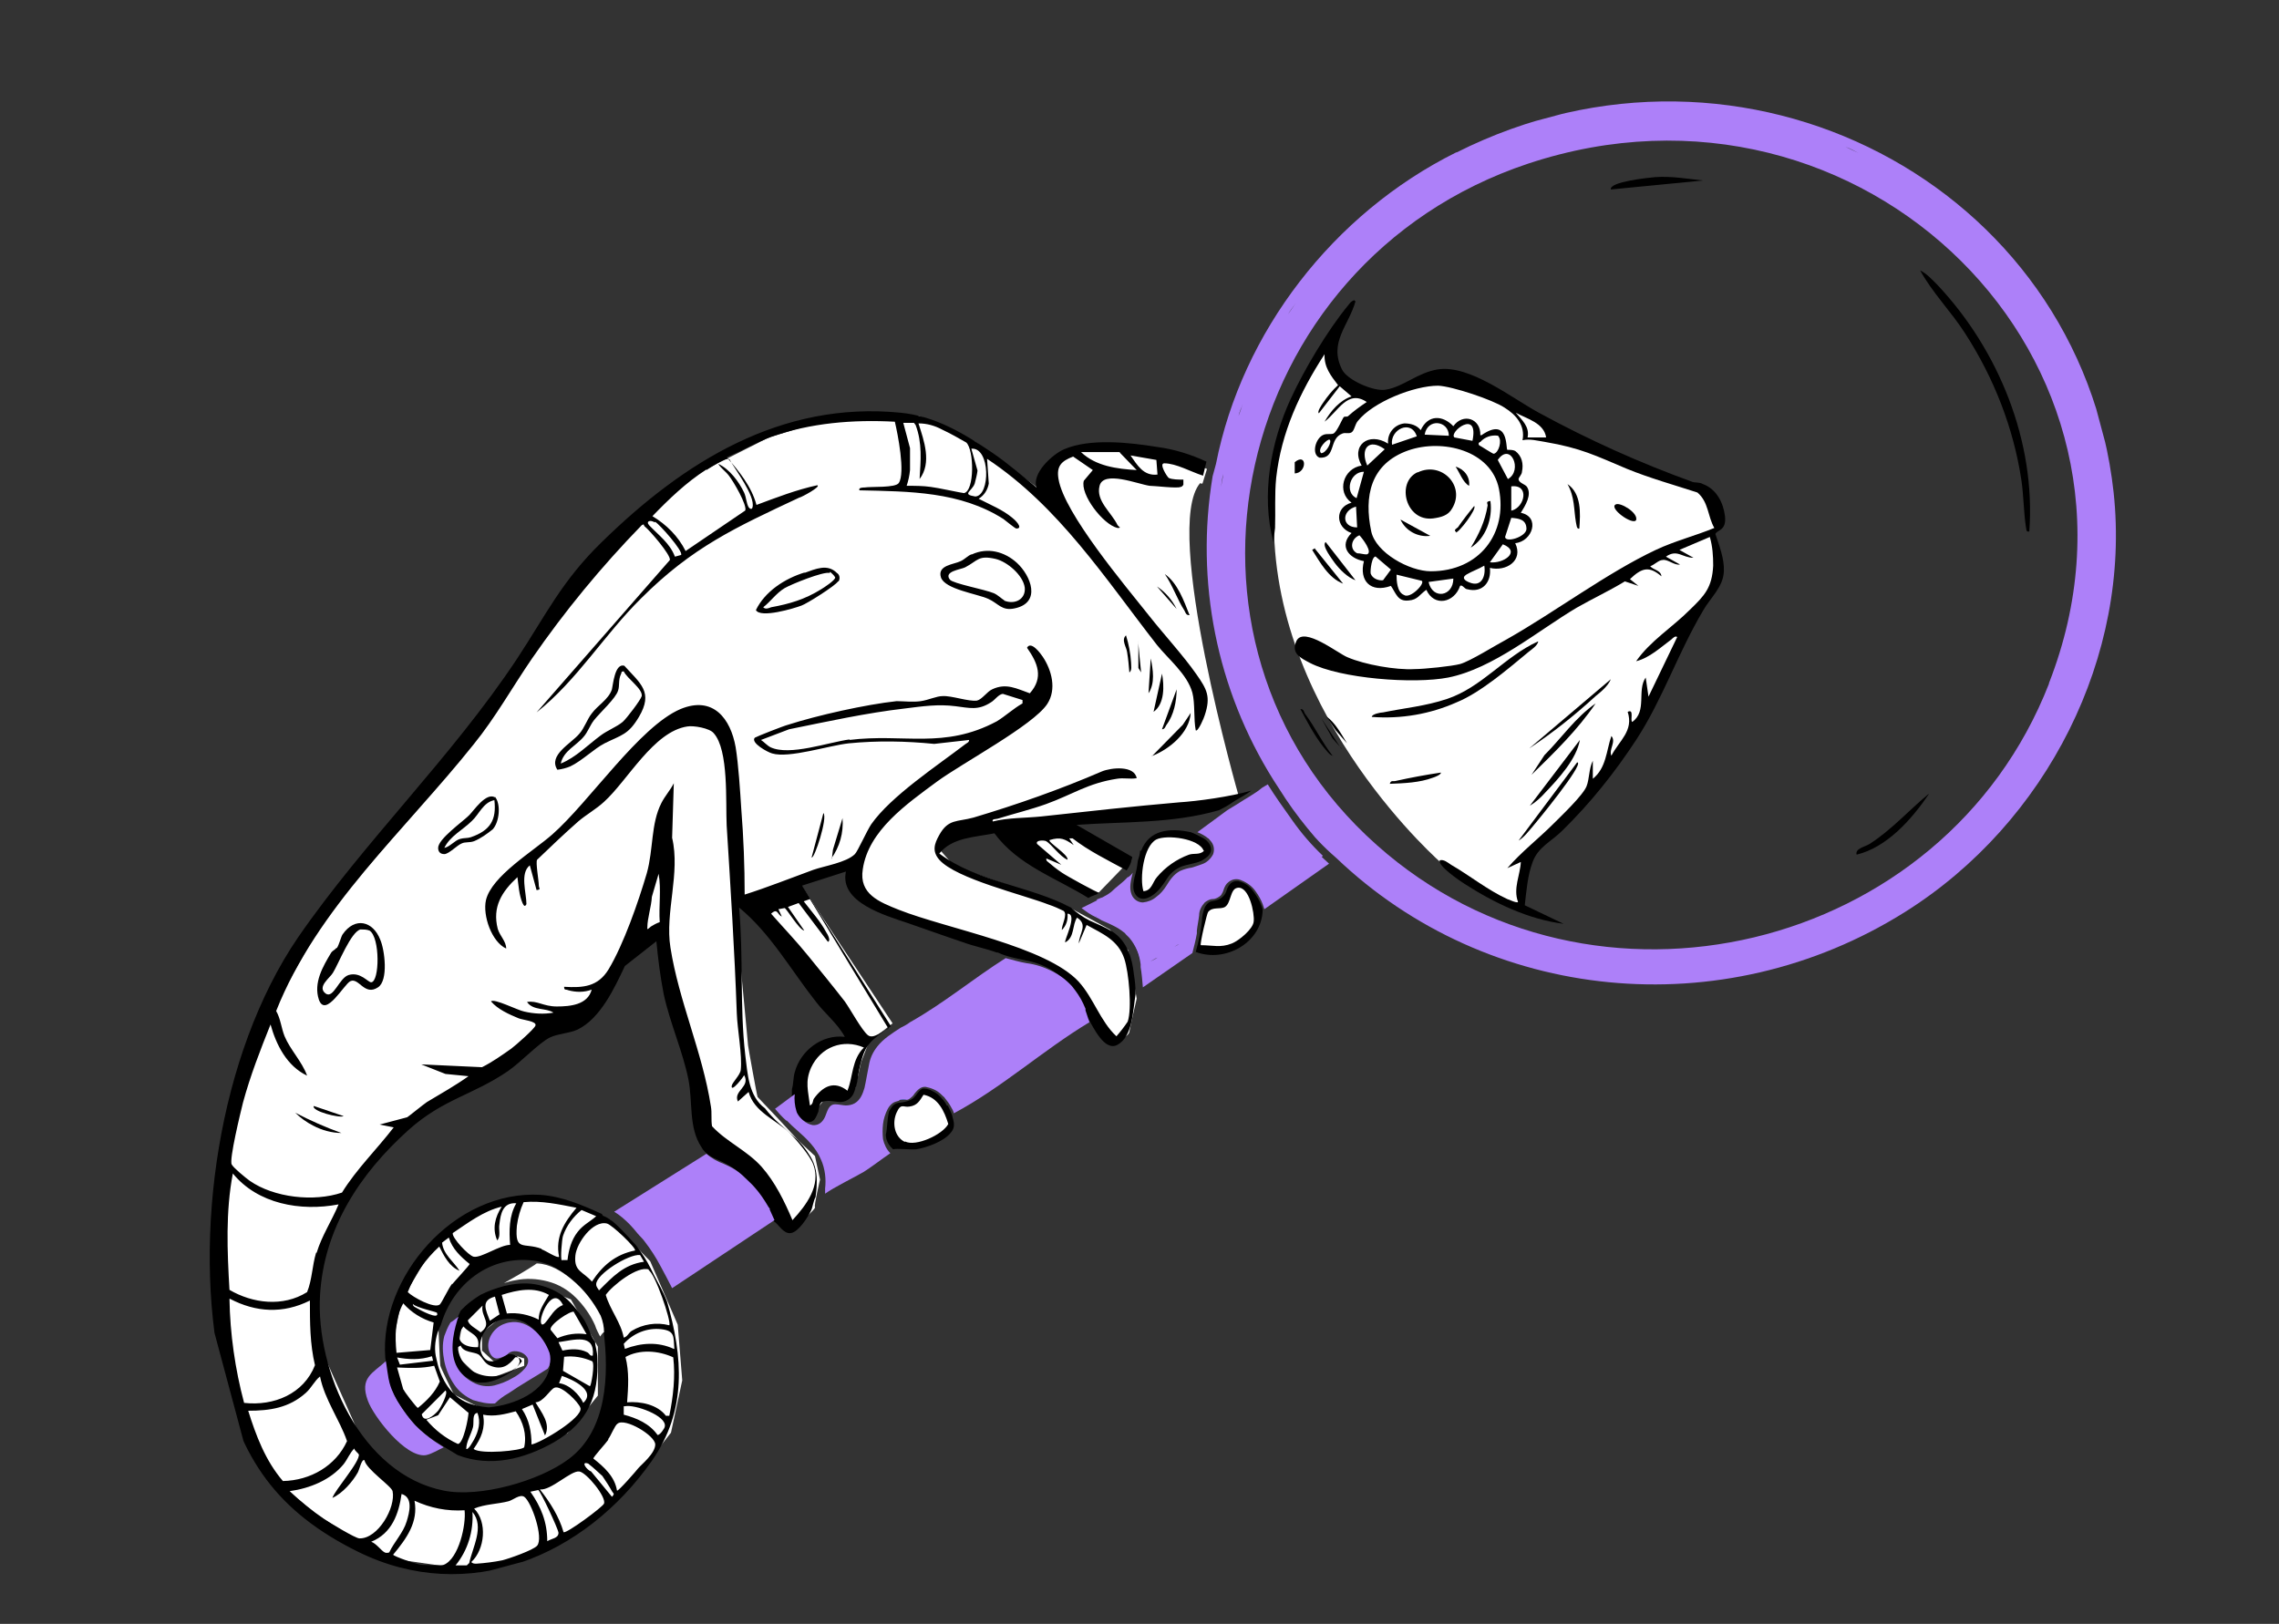 <?xml version="1.0" encoding="UTF-8"?>
<svg id="Layer_2" xmlns="http://www.w3.org/2000/svg" xmlns:xlink="http://www.w3.org/1999/xlink" version="1.1" viewBox="0 0 405.2 288.8">
  <rect x="0" y="0" width="405.2" height="288.8" fill="#333333" stroke="none"/>
  <!-- Generator: Adobe Illustrator 29.6.1, SVG Export Plug-In . SVG Version: 2.1.1 Build 9)  -->
  <defs>
    <style>
      .st0 {
        fill: none;
      }

      .st1 {
        fill: #fff;
      }

      .st2 {
        fill: #2864ae;
      }

      .st3 {
        fill: #ad80f9;
      }

      .st4 {
        clip-path: url(#clippath);
      }
    </style>
    <clipPath id="clippath">
      <rect class="st0" x="19.8" y="43.9" width="365.7" height="200.9" transform="translate(-30.5 57.4) rotate(-15)"/>
    </clipPath>
  </defs>
  <g id="Layer_1-2">
    <g id="Group_496">
      <g class="st4">
        <g id="Group_277">
          <path id="Path_367" class="st1" d="M215.6,161.1l1.4-.2,1.2-1.3,1.1-2.3h1.2l1.3,1.1,1.4,1.7.6,2.2s-.7,1.9-.7,2-1.2,1.9-1.3,2c-.8.7-1.6,1.4-2.5,1.9-.3,0-2.6.9-2.8.9s-2.8-.2-2.8-.2h-.6c0-.1,1.5-7.5,1.5-7.5l1.1-.3h0Z"/>
          <path id="Path_366" class="st1" d="M203.4,151.4l1.8-2.6,3.2-.6,3,.3,3.2,2.1-.4,1.5s-3.7,1.4-3.9,1.4-2.6,1.1-2.6,1.1l-1.4,2-2.1,2.5h-1.8c-.1,0-.4-2.9-.4-2.9l1.4-4.7h0Z"/>
          <path id="Path_365" class="st1" d="M159.2,196.9l1.9-.6h1.2l1.4-1.4.8-.9,2.3,1.3,1.6,2.6c.3.8.5,1.5.7,2.3-.4.6-.9,1.2-1.4,1.8l-3.1,1.2s-3,.5-3.2.6-2.1-.1-2.1-.3-.8-2-.8-2.4v-2.8c.2-.4.4-.9.6-1.3h.1Z"/>
          <path id="Path_364" class="st1" d="M226.5,93.3c.2,34.7,30,60.4,30,60.4l13.6,7.9,1.2-9.2,5.7-4.8,10.1-11.3,7.9-12.9,5-12.2,5-6.2.7-6.1-1-3.3.8-2.6-1.2-4.7-3-1.7s-8.4-4.1-9.2-4-10.6-4.8-10.6-4.8l-11.7-5.7-6.2-3.2-9-1.4-9.9,3.2-6.1-3.3-2.4-6-2.7,4.4-5,9.9-1.9,8.3-.5,5.7.5,3.4h0v.2Z"/>
          <path id="Path_363" class="st1" d="M213.4,85.9c-6.9,7.9,6.9,55.9,6.9,55.9l-31,4.4,11.8,6.6-6,6.2-9.9-5.5s-4.4-4.6-4.6-4.8-10-1.7-10-1.7l-3.7,3.9,2.8,3.2,19.7,6.9,7.9,4.3,3.3,3.7,1.5,8.6s-1.2,5.2-1.3,5.9-1.5,1.3-1.5,1.3l-1.3-.5-2.7-4.1-2.8-4.5-2.6-2.4-3.1-2-3.8-1.6-5-1.3-6.9-2.2-13.1-4.1-5.5-4.8-.5-3.6-10.1,2.9,16.8,25.4-4.2,3.3-1.4,3.6-1.1,4.9-2,1.1-2.4-1-1.2,1.9-1.9,2.2-1.7-1.7.4-4,.3-4.4,3.8-2,4.6-1.8-2.5-4-10.4-13.4-3.7-7-4,.6-.2,3.7.4,5.9s1.5,15.8,1.5,16,1.6,9.1,1.7,9.2,3.4,3.6,3.6,3.8,3.6,3.9,3.7,4,2.9,2.7,2.9,2.7l.9,4.2s-1.1,4.6-.9,4.9-2.7,2.7-2.7,2.7h-2c-.5-1-1-1.9-1.4-2.8,0-.4-3.8-5-3.8-5,0,0-5.9-5.1-6.5-5.2s-2.7-2.4-2.7-2.4c0,0-.6-4.1-.6-4.4s-.7-4.6-.7-4.6l-1.1-3.8-1.9-8.7-2.4-7.3-.7-7.9-5.8,2.8-5.8,8.5s-5.1,4.5-5.3,4.6-4.7,2.2-4.7,2.2c0,0-5.3,4.4-5.6,4.8s-10.6,6.4-10.6,6.4l-7.1,4.4-3.8,4-8.1,10.2s-3.5,7.3-3.5,7.5-2.1,12.6-2.1,12.7,0,4.1,0,4.1c0,0,7.7,17.1,7.8,17.5s3.7,4.7,4,4.9,5.3,4.4,5.8,4.8,6,2,6.2,2,7.1-.9,8.4-1,8.3-1.9,8.7-2.1,7.4-4.4,7.4-4.4c0,0,5.4-9.3,5.5-9.5s.2-9.7.2-9.9-1.9-5.4-1.9-5.4l-3.3-5.5s-3.6-3.8-3.8-3.9-6.4-2.8-6.4-2.8l-7.3,1.9-6.4,4.3-3,6.5s.3,7.5.4,8,2.4,5.1,2.4,5.1c0,0,5.8,3,5.9,2.9s8.2-2.1,8.2-2.1l3.4-2.7,1.3-3.4-.7-3.9-3.3-3.6-3.1-1.2-3.6.5-3.1,2.5v3.2l2.7,2.5,3.2-1.6,1.6.5v1.3l-6.7,2.5-2.2-1.3-3.1-3,1.1-6.3,4-4.3,8.2-2.1,7,2.7,4.8,8.4v8.7c0,0-5.4,6.7-5.4,6.7,0,0-9.3,3.8-9.8,3.9s-7.3,0-7.3,0l-5.8-3.2-4.3-3.9-3.2-6.4-.5-7.1,1.4-6.9,4.4-7.5,5.5-5.6,8.4-4.5,9-.5,9.7,3.7,7.2,7.4,4.9,11.3.8,9.9-2,9.3-4.1,5.2-7.3,8.7-12.1,7.4-12.9,3-11.2-1.6-6.8-2.7-8.7-5.5-6.1-5.1-5.2-8.5-4.2-13.5-1.5-17.2,1.2-15.8,2.2-13,5-15.1,10.8-19,15.8-18.1,20.6-27.4,8.8-14.9,16.7-15.6,16.4-8.3,10.8-3.3,16-.5,9.9,4.6,15.5,11.4s-6.6-2-.1-8.1,25.8,1.5,25.8,1.5l-.8,2.6h-.3Z"/>
          <path id="Path_76" class="st3" d="M68.7,242c-2.5,2.3-4.8,3-3.3,7.1,1,2.8,6.7,10.2,10.3,9.7,1.1-.2,2.5-1.1,3.2-1.4-.6-.4-1.1-.7-1.7-1.1-1.3-.9-2.4-1.9-3.5-3-1-1.1-1.9-2.3-2.6-3.5-.8-1.2-1.4-2.6-1.8-4-.3-1.2-.3-2.5-.6-3.8"/>
          <path id="Path_77" d="M168.4,196.7c-.4-.8-1-1.5-1.7-2.1-.4-.3-.8-.5-1.2-.7s-.9-.3-1.4-.3c-.7.2-1.1,1.1-1.6,1.6s-1.5.8-2.4.9c-.5,0-1,.2-1.3.5s-.5.7-.7,1h0c-.4,1.4-.3,2.9-.6,4.2,0,1,.5,1.9,1.3,2.6.6-.2,3.1.1,4.1,0,1.9-.3,4.9-1.4,6.1-2.9,1.1-1.2.4-2.4.3-3.1-.2-.6-.5-1.2-.8-1.8M160.9,203.1c-1.9-.9-2.3-3.4-1.5-5.2s1.2-.9,2.3-1.1c1.4-.2,1.8-1,2.5-2.1,2.6.5,3.7,2.9,4.4,5.2-1,1.9-5.8,4.1-7.7,3.1"/>
          <path id="Path_78" class="st2" d="M161.2,195.4c-.4-.1-.8-.1-1.2,0-.1,0-.2.1-.3.2h.4c.4,0,.8,0,1.1-.1"/>
          <path id="Path_79" d="M200.8,166.6l-.6-.6c.8.8,1.4,1.7,1.8,2.7.3.8.6,1.6.7,2.5-.2-1.7-.8-3.4-2-4.7"/>
          <path id="Path_80" d="M202.7,151.3c0,.6-.2,1.2-.4,1.8-.1,1-.3,2-.6,3-.2,1-.4,2.1.2,3,1.1,1.6,3.1.3,4.1-.8.6-.7,1.1-1.4,1.6-2.2.6-.9,1.5-1.6,2.5-2,1.1-.4,2.4-.5,3.5-1,.7-.4,1.5-.9,1.7-1.7.2-1-.6-1.9-1.3-2.3-.7-.4-1.5-.8-2.3-1.1-3.8-.8-7.4-.4-8.8,3.3M214.1,151.3c-.8.8-1.8.4-2.7.7-2.2.8-4.2,2.2-5.7,4-.8.9-.9,2.4-2.4,2.5-.7-2.3,0-8,2.3-9.2,1.8-.9,7.6-.2,8.4,2"/>
          <path id="Path_81" d="M224.5,161.8c-.1-.5-.3-.9-.5-1.4-.4-.8-.9-1.6-1.5-2.3s-1.4-1.2-2.4-1.4c-1.1-.1-1.7.7-2,1.6-.2.8-.8,1.4-1.5,1.7-.5.2-1,.2-1.5.4-.4.2-.7.6-.9,1-.3.8-.5,1.6-.5,2.4-.2,1.9-.6,3.7-1.1,5.5,5.3,2,11.8-1.7,11.9-7.5h0ZM222.9,163.9c-.1,1.3-2.6,3.4-3.9,3.9-2,.8-3.4.3-5.5.3-.2-.2,1.1-5.7,1.3-5.9.8-1,2.1-.4,3-.9,1.1-.7.9-3.2,2.2-3.4,2.1-.4,3.1,4.6,2.9,6"/>
          <path id="Path_82" d="M217.3,143.8c.8-.4,1.6-.9,2.3-1.4,1-.6,2-1.1,2.9-1.8-3.7,1.1-9.7,1.9-12.9,2.1-8.1.7-16.2,1.6-24.4,2.5-2.9.3-5.9.2-8.7.9-.2-.5.6-.4.9-.5,2.9-.9,5.8-1.6,8.6-2.6,4.7-1.7,7.4-3.7,12.6-4.5,1.2-.2,2.3.1,3.5-.1-.4-2.3-4.5-1.9-6.2-1.2-7.4,3.2-15.1,5.9-22.8,8.2-2.9.8-4.5.2-6.1,3.1-.9,1.6-1.3,2.9,0,4.4,3,3.4,14.9,6.2,19.5,8,.9.3,1.8.7,2.6,1.1.8.6-.4,2.6-.3,3.4.8-.8,1.1-1.8,1-2.9,1.9,0-.7,4.9-.4,5.1,1.7-.9,1.2-3.1,2.1-4.4,2,1.3.4,2.7.3,4.6l1.4-3.3c2.9,1.6,5.6,2.7,6.7,6,.8,2.4,1.4,8.9.6,11.2-.6.9-1.3,1.8-2,2.6-2.9-2.7-4-6.7-6.7-9.7-5.8-6.3-23.4-9.4-32-12.8-3.5-1.4-7.1-2.8-6.4-7.2,1-6.9,7.8-11.6,13.2-15.6,4.5-3.3,17.1-10,19.6-13.8,1.7-2.6.8-6-.8-8.4-.4-.6-2.1-2.9-2.8-1.6,1.9,2.7,3,5.3.5,8.1-2.3-.8-4.2-1.9-6.7-.7-.9.4-1.8,1.8-2.7,2-1.5.2-4.5-.9-6.1-.8-1.1,0-2.5.7-3.9.9-1.4.2-3,0-4.3,0-5.5.6-14,2.5-19.3,4.2-.8.2-5.6,2.1-5.9,2.3-.8.9,2.3,2.6,3.1,2.8,3,.9,10-1.4,13.6-1.8,5.1-.5,10.2-.4,15.2.1l6.2-.7c0,.4-.3.5-.6.7-5.1,3.9-13.3,9.3-16.8,14.3-.8,1.2-2.4,4.8-2.9,5.3-1.5,1.5-5.4,2.1-7.4,2.8-4.1,1.5-8.1,3.1-12.2,4.4,0-5.1-.2-10.2-.6-15.2-.2-3.2-.5-7.9-1-11-.9-5.1-4-9.2-9.8-6.8-7.3,3.1-16.2,16.5-22.8,22.3-3.4,3-10.8,7.4-11.8,11.7-.6,2.7,1,7.4,3.6,8.6,0-1.3-1.1-2.2-1.5-3.5-1-3.9.7-6.6,3.5-9.2.2,1.5.3,3.2.9,4.6.2.4.4.8.7.2,0-2-1.2-5.5.6-6.9l1.2,4.4c.9-.1.4-.3.4-.8,0-.9-.6-4.2-.3-4.6,2.4-2.3,4.8-4.6,7.3-6.8,1.4-1.2,3.2-2.2,4.6-3.5,4.2-3.8,8.8-12.5,14.8-13.4,1.1-.2,4,.3,4.7,1.2,2.7,3,2.1,12.3,2.3,16.4.7,11.2,1.4,22.2,1.8,33.4.1,2.9,1,7.5.7,10.1-.1.9-1.5,2.2-1.6,2.8-.2,1.4,2.2-1.7,2.2-1.9,1.2,2.1-2,2.8-1.1,4.7l1.9-1.7c1,3.6,4.8,4.9,7.3,7.3,1.2,1.2,3.6,4,4.2,5.6,1.4,3.7-1.2,7.2-3.7,9.9-1.4-3.3-3.1-6.8-5.5-9.5-2.6-2.9-6.2-4.4-8.8-7.2-.2-1.1,0-2.4-.2-3.5-1.5-9.7-5.7-18.7-7.2-28.3-1-6.2,1.8-13.2.3-19.5l.3-9.7c-.6,1.2-1.6,2.3-2.2,3.5-1.9,3.7-1.4,8.2-2.6,12.5-1.5,5.1-4.1,12.6-6.8,17.1-1.9,3.1-4.5,3.3-7.9,3.1,0,.7.3.4.7.6,1.4.4,2.9.4,4.2-.1-.7,2.7-3.8,3-6.2,3s-3.5-1.1-5.3-.8c1.1,1.6,3.4,1,4.7,1.9-1.7.3-3.5.2-5.2-.2-1.1-.2-5.4-2.4-5.9-1.8,1.2,1.4,3.2,2.3,4.9,3,.7.3,3.3.5,3,1.3-.2.6-3.5,3.5-4.3,4.1-1.7,1.2-3.4,2.4-5.2,3.3l-10.8-.5,4.3,1.7,4.1.4c-2.4,1.7-4.9,3.1-7.4,4.6-.6.4-3.3,2.6-3.5,2.7l-4.9,1.3,2.5.5c-3,3.9-6.6,7.4-9.2,11.6-5,1.7-12.1.9-16.4-2.1-.7-.5-2.9-2.3-3.2-2.9-.5-.8,1.6-9.4,2-11,1.3-4.8,3.1-9.4,4.9-13.9,1,3.6,2.9,7.4,6.5,9.1-.9-2.5-3-4.6-4-7-.6-1.5-.7-3.1-1.5-4.5,7.3-18.4,22.9-32.1,35.1-47.4,3.9-4.8,6.9-10.2,10.4-15.3,5.8-8.4,12.3-16.3,19.5-23.7.5-.3.3,0,.5.2.9.7,4.7,5.1,4.5,6l-23.7,27.1c7.2-5.7,12.1-13.9,18.6-20.3,9.1-9.1,16.8-12.6,28.1-17.9.3,0,4-2,3.2-2.2-3.7.8-7.3,2.2-10.8,3.5-.9-3.3-3.1-6-5.3-8.5,2.7-1.1,5.2-2.6,7.9-3.6,7-2.5,14.6-3.1,22-2.7.5,2.1,1.9,9.1.7,10.9-.6.9-4.9.6-6.1.8-.3,0-1.1,0-.9.5,8.9.2,17.9.2,25.6,5.1.4.3,2.1,1.7,2.3,1.7,1.4,0-.4-1.7-.7-1.9-1.8-1.5-3.9-2.3-6-3.4,1-.6,1.6-1.6,1.8-2.7l-.3-4.4c12.8,8.5,21,21.3,30.2,33.1,2,2.5,5.4,5.2,6.3,8.5.5,1.9.2,4.7.6,6.7.4.3,1.5-2.3,1.6-2.7,1.1-3.3.4-4.6-1.5-7.3-2.3-3.3-5.8-7.1-8.4-10.4-4.2-5.3-15.1-18.2-16.1-24.3-.4-2.3.5-3.2,2.6-4l3.5,2.4-1.6,1.9c-.7,2.4,3.4,7.8,6,8.4.8,0,.2-.2,0-.5-1.1-2.3-3.9-4.3-3.2-7,.7-2.8,6.8-.3,8.9,0,.9,0,4.9.5,5.5.2.2,0,.4-.2.5-.4v-.9c-.8,0-2,0-2.6-.3-.3-.2-1.8-2.6-.8-2.6,2.1,0,4.7,1.5,6.9,2.2.2-.8.4-1.7.6-2.5-2.8-1.3-5.7-2.2-8.7-2.6-4.9-.8-12-1.6-16.6.4-2.1.9-5.8,4.3-4.9,6.8-2.6-2.1-5.1-4.3-7.9-6.2-5-3.4-10.1-6.5-16.3-7.1-21.3-2.1-38.6,8.8-53.1,23-7.1,6.9-9.9,12.9-15.1,20.8-11.6,17.5-27.1,32.4-38.9,49.5-14.2,20.8-18.8,53.2-13.7,77.2,3.3,15.5,10,25,24.4,32.1,19.5,9.6,40.3.8,52.2-16.2,6.3-9,5.5-18.5,2.7-28.3-.2-.5-.4-1-.6-1.4-.7-1.5-1.6-3-2.3-4.5-.7-1.4-1.6-2.8-2.6-4.1-.9-1-1.7-1.9-2.7-2.9-.9-.9-1.8-1.8-3-2.3-.2,0-.3-.2-.4-.4-3.5-1.6-7-3.1-10.9-3.4-15.3-.9-28.7,14.6-27.6,29,.3,1.5.4,3.1.8,4.6.4,1.4,1.1,2.7,1.9,3.9s1.7,2.4,2.7,3.5c2.1,2.2,4.9,3.7,7.5,5.3h0c5.8,2.2,11.8.7,17.1-2.3,6.1-3.6,8-8.2,7.7-15,0-1.1-.4-2.1-.4-2.9-.4-.5-.7-1.1-.9-1.7-.3-.7-.6-1.4-1-2.1-.6-.9-1.2-1.7-1.9-2.5-.6-.7-1.3-1.4-2-1.9-1.4-1-3.1-1.7-4.9-2s-3.6-.1-5.4.3c-1.5.4-2.9.9-4.3,1.6-.6.4-1.1.7-1.6,1.1-.7.5-1.3,1.1-1.9,1.7-.3.7-.7,1.4-.9,2.2-.5,1.3-.7,2.6-.8,4,0,1.2.2,2.4.7,3.5.6,1,1.4,1.8,2.4,2.4.5.4,1.1.6,1.8.7.6,0,1.2,0,1.7-.1,1-.2,2-.6,2.9-1.1.7-.4,1.4-.8,2-1.4.4-.4.9-1,.6-1.6s-.6-.6-1.1-.8c-.4-.1-.9-.1-1.3,0,0,.1,0,.2,0,.2-.8.4-1.7,1.1-2.6,1-1.1,0-1.8-1.2-1.9-2.2-.3-2.2,1.3-4.4,3.4-5.1,1.9-.6,4-.2,5.5,1.1,1.6,1.3,2.7,3,3.3,5,.2.6.2,1.3,0,1.9,0,0,0,0,.2-.1-.6,4.9-6.5,7.2-10.9,7.6h0c-1.4-.1-2.9-.4-4.2-1-2.9-1.4-4.5-4.6-5.1-7.6-.4-1.5-.3-3.1.2-4.7.2-.5.4-1,.6-1.4h0c2.1-7.2,8.6-12.4,16.5-11.4h0c.9.1,1.8.4,2.7.7,2.8,1.2,5.2,3.5,7.1,5.9.8,1,1.5,2.2,2.1,3.4.3.8.5,1.6.5,2.5h0c1,7.6.7,17.7-6.2,22.8-5.2,3.9-15.8,6.9-22.2,5.6-14.7-2.9-22.8-21.3-22-34.8.7-11.8,7-21.5,15.8-29.4,6.2-5.5,11.3-6.1,17.6-10.4,2.2-1.5,5.6-5.1,7.5-6,1.5-.7,3.4-.7,4.9-1.4,4.1-2,6.6-7.5,8.4-11.3l5.6-4.4c.3,3.2.7,6.3,1.3,9.4,1.1,5.1,3.4,10.2,4.4,15.2.8,4.1,0,8.5,2.3,12h0c.7,1.3,2,1.9,3.2,2.4,1.1.5,2.2,1.1,3.1,1.8,1.2,1,2.3,2.1,3.4,3.4,1.4,1.7,2.4,3.6,3.2,5.6.8.5,1.7,2.3,3,2.1,1.4-.2,3-2.8,3.6-4,.3-.6.4-1.7.8-2.4.1-.8.2-1.5.2-2.3.1-1.7-.2-3.4-1.1-4.9-.8-1.3-1.7-2.5-2.9-3.5-1.7-1.6-3.7-3.1-5.2-5.1-2.9-2.1-3.1-6.2-3.5-9.5-1-8.7-.3-17.5-1.1-26.2,5.6,4.6,9.2,11.1,13.7,16.8,1.6,2.1,3.8,3.8,5.1,6.2-4.1-.5-7.9,2.5-8.9,6.3-.3,1-.2,2-.5,3,0,1.6-.2,3.3.9,4.6.7.8,2.1,1.9,3.1.8.3-.4.5-.9.7-1.4.1-.7.2-1.4.6-1.7.9-.4,2.1-.1,3.2,0,1,0,1.9-.5,2.4-1.4.5-1.1.8-2.3.9-3.5.2-1.2.5-2.5.9-3.6s1.1-2.1,2.1-2.9c.9-.8,1.8-1.4,2.8-2.1l-15.8-25,7.8-2.5c-1.2,5.5,7,7.8,11.1,9.2,3.2,1.1,6.5,2.3,9.8,3.4,1.9.7,4,1.1,5.9,1.8h.2c1.7.8,3.6,1.1,5.4,1.5,1.5.3,3,.9,4.3,1.7s2.5,1.8,3.5,3c1,1.3,1.7,2.7,2.2,4.2.2.5.4,1,.5,1.5,0,0,.1,0,.2-.1.9,1.5,2.9,5.9,5.2,4.6,2.7-1.5,2.7-6,3.2-9,0-1.2-.1-2.3-.3-3.5-.3-2.9-1.2-5.9-3.8-7.6-1.3-.8-2.8-1.4-4.1-2-1.2-.6-2.3-1.4-3.3-2.3-7.4-3.9-16.6-4.5-23.4-9.6,2.3-2.9,6.4-2.9,9.8-3.6,4.2,5.7,10.9,7.9,16.7,11.5.6-.4,1.3-.5,2-.9h0c-.4,0-6-3.1-6.7-3.6-.9-.6-1.9-1.4-2.7-2.1,0-.1-.2-.4,0-.4l2.6,1.1-4.3-3.7c-.4-.7,1.2-.7,1.6-.5.9.5,2.5,2.8,3.8,3.3.2-.9-3.5-3.1-3.2-3.5,2-.6,2.7-.2,4.3.9l-.8-1.2h.6c2.8,2.2,6.3,3.9,9.6,5.7.3-.4.6-.9.8-1.5,0-.3.2-.6.2-.9l-9.9-5.7c8.4-.6,17-.2,25.3-2.6M151.1,131.5c-3.8.5-10.7,3-14.1,1.4-.6-.3-1.1-.9-1.7-1.3l5-1.9c6.9-1.4,13.7-2.9,20.6-3.7,3.2-.4,5.9-.8,9-.4,2.5.3,4,.8,6.3-.7.7-.4,1.3-1.4,2.1-1.5l3.5,1.1v.6c-1.6.9-3.1,2.3-4.6,3.2-9.4,5-16.5,2.1-26.2,3.3M205.6,81.8l.2,2.6c-2.5.3-3.6-1.7-4.8-3.4l4.6.8h0ZM199.1,80.5l3,3.1c-3.5-.2-7.3-.7-9.9-3.2h6.9ZM172.7,79.8c3.4-.3,3.4,8.4.7,8.5-2.5-.4-.6-.9-.1-2.3.2-.8.4-1.5.5-2.3l-1.1-3.9h0ZM160.6,75.2h1.9l.3.4c1.2,3.2.9,6.3.7,9.6,2.2-2.9.8-6.8-.2-9.9,1.5,0,2.9.4,4.2,1.1,1.5.7,2.9,1.5,4.3,2.3,1.4,1.3,1.5,8.6-.4,9-.3,0-4.9-1-5.9-1.1-1.4-.2-2.8-.2-4.3-.2.3-.9.5-1.8.6-2.8v-3.9l-1.2-4.5h0ZM125.6,83.6c.7-.4,3.5-2.4,4.1-1.9,1,1.8,4.6,6.5,4.1,8.5-.1.5-.5.3-.7,0-.4-.7-.4-1.7-.8-2.6-.9-1.9-2.6-4.2-4.6-5.1.5.8,1.3,1.3,1.9,2.1.8,1,3.3,5.3,2.9,6.2l-10.6,7.2c-1.3-2.6-3.4-4.7-5.9-6.2,2.9-3,6-6,9.6-8.3M116.5,92.8c.8.5,5,5.2,4.6,5.9l-1.1.3c-.9-2.4-2.9-3.8-4.6-5.6-.6-.7.2-1,1-.5M82.4,235.9c1.2,1.4,3,1.4,2.6,3.7-2.5.1-4.5-1.2-2.6-3.7M87.2,242.9c2,.8,3.2,0,4.4-1.5.5-.1,1,.2,1.2.7h0c-3.3,4.5-10.9,3.1-11.4-2.5l.5-.3c.5,1.3,2.4,1.1,3.2,1.6.7.5,1,1.6,2.1,2M85.4,236.9c-.6-.5-2.2-1.3-2.2-2.1l2.6-2.6c-.4,2,1.9,3.2-.4,4.8M88.9,233.7l-1.8,1.2c-.7-1.9-1.7-3.6.9-4.3l.8,3.1h0ZM40.9,231c4.6,2.4,9.4,2.7,14.2.3,0,3.9,0,7.7.9,11.5-2,5.1-7.3,7.3-12.6,6.7-1.6-6-2.5-12.3-2.6-18.5M44.1,250.9c3.9,0,7.3-.5,10.3-3.2,1-.9,1.5-2.1,2.5-2.9.8,4.1,3.5,7.7,4.8,11.5-2,4.4-6.5,7-11.4,7.1-3.1-3.6-4.8-8.1-6.2-12.6M119.8,239.9c-2.8-1.3-5.8-1.1-8.7,0l-.2-.9c1.7-1.9,4.2-2.9,6.7-2.6,2.5.3,2.1,1.4,2.3,3.5M115.3,225.9c1.1.4,4.1,9.1,3.7,9.8-2.3-.6-4.7-.2-6.7,1-.6.4-.7,1-1.4,1.2-.5-2.7-2.4-4.9-3.2-7.6,1.1-1.6,5.7-5.3,7.7-4.5M71.7,247.1l-1.1-3.9c2.2.1,4.4.2,6.6-.3l1,2.8c-.8,1.9-2.3,3.4-3.9,4.7-.2,0-2.5-3-2.5-3.2M70.5,241.4c2.1.4,4.2.5,6.3-.2l.2.8-5.9.7-.5-1.3h0ZM75,251.5l4.2-4.2c.6.4-.9,3.1-1.3,3.6-.8.9-2.5,2.3-2.9.7M104.8,246.5l-4.7-2.7.2-2.5c1.7-.2,3.4.1,5,.8.5.5-.2,4.4-.4,4.4M105.3,241.1c-.4.1-.5-.4-.9-.6-1.4-.7-2.9-.6-4.4-.3l-.7-1.5c2.8-.4,6.5-1.6,6.1,2.4M102,233.3l2.3,4c-1.8-.3-3.6,0-5.2.7l-1.2-1.5c-.3-.9,3.6-3.5,4.2-3.2M90.1,233.5l-.9-3.2c2.8-.9,5.8-1.5,8.4,0-.8,1.4-1.9,2.8-1.8,4.4-1.8-.9-3.7-1.3-5.7-1.1M96.2,235.3c-.4-1.1,2.1-6.9,3.9-3.2-1.6.6-2.2,2.1-3.2,3.2-.3.3-.6.4-.7,0M99.9,244.7c1.8.6,6.2,2.6,3.8,4.8-.7-1.5-2.5-3.3-4.3-3.5l.5-1.3ZM94.7,249.8l2.2,5.5c1.1-2.1-.7-4.2-1.7-5.9,1.4,0,2.6-2.3,3.4-2.6,1.2-.5,4.3,2.6,4.6,3.6.5,1.7-7,6.2-8.7,6.5,0-2.2-.4-4.4-1.7-6.3l1.9-.8h0ZM91.7,251c1.3,1.9,2,4.1,1.5,6.4-.5.6-7.7,1.3-9,.3,1.4-2,2.1-3.7,1.7-6.1,2,.4,3.9-.1,5.8-.6M84.9,251.3c.6,1.6.2,3.2-.6,4.7-.2.3-1,1.9-1.4,1.7,0-1.3.8-2.4,1.2-3.9.2-.8-.2-2.3.7-2.5M83.3,251.2c0,.9-.9,5.6-1.9,5.6-2.2-1-4.1-2.5-5.6-4.3l2.1-.8,2.1-3.2,3.2,2.7h.1ZM76.5,240.1l-6,.5c-.3-2.9-.3-6.1,1.2-8.8,1.4,1.6,3.3,2.8,5.4,3.4l-.6,4.9h0ZM74.2,232.7c-.3-.2-.8-.3-.8-.8.6.7,4.3,1.4,4.3,1.6.5,1.4-3.2-.6-3.5-.8M80.4,228.3c-.6.7-1.8,3.3-2.2,3.7-1,.8-4.8-1.3-5.7-2.2,1.2-3.1,3.2-5.9,5.6-8.1.8,1.6,1.8,3.6,3.6,4.3-1-1.6-2.9-2.9-3.1-5l1.2-.9c.6,2,2.1,3.4,3.7,4.7,0,.2-2.7,3.1-3.1,3.6M84.2,223.5c-.9-.2-3.9-3.4-3.7-4.2,2.7-1.8,5.4-3.9,8.7-4.7-1.2,1.9-1.7,3.9-.8,6,.7-.7.2-2,.4-2.9.2-1.8.6-3.9,3-3.7-1.3,2.2-1.3,4.9-1.1,7.4-1.8,0-5.2,2.4-6.5,2.1M96.3,222.1c-3.2-1.2-4.8.6-4.4-4.1.2-1.5.6-2.9,1.2-4.2,3.2-.3,6.3.4,9.4,1-2.2,2.6-3.8,5.2-3.1,8.7-.2.4-2.6-1.2-3.1-1.3M99.9,224.2c-.3-.2,0-3.8.2-4.4.6-1.8,1.8-3.4,3.3-4.6l2.6,1.1c-1.1,1-2.3,1.5-3.3,2.8-1.1,1.4-1.6,3.2-1.8,5h-1ZM105.3,228c-1.6-1.9-3.3-1.8-3-4.7.2-2.2,3.1-6.3,5.6-5.7.9.2,5.3,4.4,5,4.8-3.5.7-5.8,2.7-7.7,5.6M106,228.4c0-1.8,5.8-5.4,7.8-5.2l.7,1.2c-3.6.5-5.6,2.7-8,5.1-.2-.4-.5-.6-.5-1.1M111.1,241.4c2.6-1.5,6-1.2,8.6,0,.4,3.4,0,7-.7,10.4h-.6c-1.5-2-4.5-2.6-6.9-2.4.2-2.7.4-5.4-.3-8.1M111.1,250.1c1.7-.4,7.5,1.7,7.1,3.6,0,.3-.9,1.6-1.3,1.5-1.4-2-3.7-3-6-3.6v-1.5h.2ZM108.1,256c.5-.6,1.2-2.5,1.7-2.8,1.3-1.1,6.7,2.1,6.7,3.7s-2.5,3.6-3,4.2c-.3.4-3.6,4.2-3.8,4-.4-2.5-2.3-4.2-4.2-5.7,0-.3,2.3-2.8,2.7-3.4M104.7,260.4c.8.6,1.6,1.4,2.4,2.1.6.9,1.2,1.8,1.7,2.7.2.4.6.4,0,1l-3.7-4.5c-.7-.2-2-1.9-.5-1.4M103,261.7c1.3.2,4.8,4.5,4.4,5.7-.2.6-6.7,5.4-7.2,5.1-.8-2.8-2.4-5.3-4.2-7.6,2,.2,5.5-3.4,7-3.2M95.7,265c.4.2,3.5,6.8,3.6,7.6,0,1-1.2,1-2,1.5,0-3.4-1.1-6.1-3-8.8l1.4-.3h0ZM90.4,267c.8-.2,2-1.3,2.8-.8,1.3.9,3.5,7.3,2.3,8.7-.7.8-5,2.3-6.2,2.6-1.5.3-3.1.5-4.6.6-.3,0-.7,0-.9-.3,2.4-2.2,2.9-7.1.5-9.5,1.9-.8,4.2-.8,6.1-1.3M83.4,278l-.4.4h-2c2.2-2.7,3.2-6.1,3-9.5,2.2,2.6,0,6.3-.6,9.2M82.6,268.6c.3,2.5-1,8.6-3.7,9.7-.5.2-3.2,0-3.9,0s-5-1.5-5.1-1.8c2.4-2.9,4.5-5.8,3.8-9.6,2.8,1.3,5.8,1.9,8.9,1.7M72.3,270.6c-.6,2-2.2,3.6-3.1,5.5-.3.1-.6.1-.8,0-.6-.3-1.5-1.6-2.4-1.9,3.7-1.5,4.9-5,5.4-8.5,2.1.6,1.4,3.3.9,4.9M63.8,258.6c.3,1.3-4.2,6.3-4.7,7.8,1.8-.8,3.6-2.9,4.5-4.5.3-.5.7-2.5,1.2-2.2.3,1.6,4.8,4.6,5,5.5.6,2.9-2.6,8.5-5.9,8.4-.7,0-5.3-2.8-6.2-3.4-2.2-1.5-4.3-3.2-6.2-5,3.6-.5,7.3-2,9.6-4.8.7-.9,1.1-2,1.9-2.8,0,.4.7.8.8,1.1M56.2,222.8c-.7,2.3-.7,4.8-1.6,7-4.3,2.7-9.7,2-13.8-.4-.4-6.9-.7-13.9.6-20.7,4.4,5.4,12,6.8,18.8,5.5-1.2,2.9-3,5.6-3.9,8.6M115.6,164.9c-.2.1-.6.7-.5,0,0-1.6.7-3.6.8-5.4l1.2-4.1c.5,2.8,0,5.8.2,8.6-.6.2-1.1.5-1.6.8M150.7,194c-2.4-1.9-4.4-.8-6,1.4-.2.3-.1,1-.7,1.2-.3-2.6-.9-4.2.2-6.7,1.7-3.7,5.7-5.2,9.4-3.6-2.2,2.2-1.9,5.1-2.9,7.6M157.9,183c-1,.3-2.6,1.9-3.6,1.1-1.1-.9-3.1-4.6-4.1-6-2.1-2.7-4.3-5.4-6.5-8.1-2.1-2.6-4.4-5-6.6-7.5,1.2-1.1,1.1.2,1.9.5l-.6-1.3,1.1-.2c.3,0,2.6,3.9,3.5,4l-2.9-4.2,1.9-.7,5.2,6.9c.6-.2-.1-1.4-.3-1.7-1-1.9-2.7-3.8-4-5.5l1.1-.4,14,23.1h0Z"/>
          <path id="Path_83" class="st3" d="M81.6,234.1c-.5.4-1,.8-1.5,1.1-.5.8-.8,1.6-1.1,2.4-.4,1.5-.3,3,0,4.5s.9,2.9,1.8,4.2c.8,1.2,2,2.1,3.3,2.7,1.3.4,2.6.7,3.9.6.7-.7,1.5-1.3,2.4-1.8,2.3-1.6,4.7-2.9,7-4.4l.3-.6c.2-.7.2-1.5,0-2.2-1.1-3.1-4.2-6.5-7.9-5.2-1.9.6-3.4,2.7-2.9,4.7.2.7.7,1.6,1.6,1.5.6-.1,1.2-.4,1.7-.7h0c.8-1,2.6-.6,3.3.2.7.7.4,1.6-.2,2.3s-1.4,1.3-2.2,1.7c-1,.6-2.1,1-3.2,1.3-1.3.3-2.7.1-3.9-.6-1.1-.6-2.1-1.5-2.7-2.6-1.4-2.5-.8-5.8,0-8.4,0-.2.2-.4.2-.6"/>
          <path id="Path_84" class="st1" d="M107.4,237c0-1-.2-2-.6-3-1.3-2.5-3-4.7-5.2-6.5-1.7-1.4-3.8-2.7-6.1-2.8-.2,0-.3.2-.5.3-1.7,1.1-3.6,2.2-5.4,3.2.7-.2,1.3-.4,2-.5,1.9-.4,3.9-.3,5.8.2s3.6,1.5,5,2.9,2.6,3.1,3.4,4.9c.2.7.6,1.4.9,2,.2-.3.4-.6.7-.8"/>
          <path id="Path_85" class="st3" d="M235.2,152.2c-2-1.9-3.9-4.1-5.5-6.4-1.5-2.1-3-4.2-4.3-6.3-.3.2-.7.4-1,.6-1.3,1.1-2.9,1.9-4.4,2.9-.6.4-1.2.7-1.8,1.1l-5.3,3.9c.7.3,1.3.6,1.9,1.1.1,0,.2.2.3.3.7.7.9,1.6.6,2.5-.4.8-1.1,1.5-2,1.8-.6.2-1.1.4-1.8.6-.7.1-1.4.3-2.1.6-1.1.6-1.8,1.6-2.4,2.6-.5.8-1.1,1.5-1.8,2-.7.6-1.5.9-2.4,1-.9,0-1.7-.6-2-1.4h0c-.5-1.2-.1-2.6.2-3.9-.2.3-.5.6-.8.8h-.1c-.9,1-2,1.7-2.9,2.6-.5.4-1,.7-1.6,1-.4.1-.7.3-1.1.4,0,0,.1,0,.2.1l-2.8,1.4c.8.6,1.6,1.2,2.5,1.6,0,0,0-.1.1-.2,0,0,0,.1-.1.2.4.2.8.4,1.1.6,1.4.6,2.8,1.2,3.9,2.1.2.1.3.3.4.4l.6.6c1.1,1.3,1.8,3,2,4.7v.5c.2,1.2.3,2.4.4,3.6l8.8-6.1c.3-1.2.6-2.3.8-3.5v-.5c.1-.9.3-1.8.4-2.7,0-.9.4-1.6,1-2.3.4-.3.9-.6,1.4-.6s1.1-.3,1.5-.7c.2-.3.4-.7.5-1.1.2-.5.4-.9.8-1.2.7-.6,1.6-.7,2.4-.3,1,.4,1.9,1.1,2.5,2,.5.7.9,1.4,1.2,2.2.1.3.2.6.3.9l11.5-8.1c-.4-.4-.9-.8-1.3-1.2M207.8,169.1c-.6.4-1.1.7-1.7,1.1.6-.3,1.2-.7,1.7-1.1M205.8,170.3c-.4.3-.9.5-1.3.7.4-.2.8-.5,1.3-.7M203.8,171.4c-.1,0-.2.1-.3.2,0,0,.2-.1.3-.2M204.3,171.1c-.1,0-.2.1-.3.2,0,0,.2-.1.3-.2M208.8,168.4l-.5.3.5-.3c.3-.2.6-.4.8-.5-.2.2-.5.3-.8.5M209.8,167.8c.1-.1.3-.2.4-.3-.1,0-.3.2-.4.3"/>
          <path id="Path_86" class="st3" d="M136.9,215.1c0-.2-.2-.3-.3-.5h0c-.7-1.2-1.5-2.4-2.4-3.4-.5-.6-1.1-1.1-1.7-1.7s-1.1-1-1.7-1.4c-.6-.4-1.4-.8-2.1-1.1h0c-1.1-.4-2.2-1-3.1-1.8l-16.4,10.3c1,.6,1.9,1.4,2.7,2.2.5.5,1,1.1,1.4,1.6s1,1,1.4,1.6c1,1.3,1.9,2.7,2.7,4.2.7,1.3,1.4,2.6,2.1,4l18.2-12.1c-.3-.7-.6-1.3-.9-2M128.8,207h0"/>
          <path id="Path_87" d="M99.1,136.9c-1.7-2.6,2.5-4.7,3.9-6.4.9-1,1.4-2.6,2.2-3.6,1.1-1.5,3-2.5,3.6-4.3.2-.8.5-4.7,2.2-4.2,2.9,3.2,5.2,4.7,2.6,9.1-1.9,3.2-3.1,3.2-6.1,4.7-1.8.9-4,3.1-6.1,4.1-.7.3-1.5.5-2.3.6M111,119.4c-.7,0-.4.2-.6.5-.5,1.1-.2,2-.5,2.9-.4,1.4-3.2,3.9-4.3,5.3-.7.9-1.1,2.1-1.8,2.9-1.3,1.6-3.6,2.5-4.1,4.8,2.7-1.1,4.8-3.3,7.1-5,1.2-.9,2.8-1.5,3.9-2.4.7-.6,3.2-3.9,3.4-4.6.2-1.3-2.6-3.1-3.2-4.4"/>
          <path id="Path_88" d="M59.9,168.6c.4-.6.7-1.9,1-2.4,2.2-3.2,5.4-2.4,6.7.9.8,1.8,1.5,7.3-.4,8.5-2.4,1.6-3.4-1.8-4.9-1.1-1.1.5-4.4,6.6-5.6,3.3-1-3,.7-5.9,2.2-8.4.2-.3.7-.5.9-.8M65.7,165.5c-.5-.2-1.1-.2-1.6-.2-1.7.4-3.9,6.1-4.9,7.7-.5.9-2.9,2.5-1.3,3.7,1.4,1,2.4-2.8,4.1-3.3,2.1-.6,3.4,1.3,4,1.3,1.5-.1,1.6-8-.3-9.2"/>
          <path id="Path_89" d="M172.8,98.6c2.8-1.3,5.8-.5,8,1.5,2.5,2.3,4.4,7.1-.4,8.1-2.3.5-2.9-.9-4.7-1.7-2-.9-7.7-1.7-8.4-3.8-.7-2.2,2.3-2.3,3.5-2.9.7-.3,1.3-1,1.9-1.2M178.5,106.8c1.9.8,3.9-.2,3.7-2.3-.3-2.2-3.1-4.6-5.2-5.1-3.1-.7-3.1.3-5.4,1.5-.8.4-3.9.7-2.7,2.2.6.7,6.1,1.7,7.8,2.4.7.3,1.4,1,1.9,1.3"/>
          <path id="Path_90" d="M143,101.9c2-.7,4.1-1.7,5.8,0,.5.3.6,1,.3,1.5h-.1c-.5.8-5.6,4-6.5,4.3-1.3.5-7.3,2.3-8.1.8,1.6-3.3,5.1-5.6,8.7-6.7M147.5,101.9c-1.1-.3-6.8,2-8,2.7-1.5.9-2.5,2.4-3.8,3.4.4.4.9.2,1.4,0,3.3-.6,6-1.4,8.9-3.2.5-.3,2.5-1.6,2.5-2.1-.2-.4-.6-.7-.9-1"/>
          <path id="Path_91" d="M88,141.7c1.1,1.3.8,4.5-.4,5.8-1,.8-2.1,1.6-3.3,2.1-.8.3-1.6.1-2.2.4-.8.3-2.3,1.9-3.1,1.9s-1.1-.5-1.1-1.1h0c0-1.6,4.3-4.6,5.5-5.8.9-.9,3-4.1,4.6-3.2M87.9,142.3c-2,.4-2.7,2.5-4,3.7-1.6,1.6-3.9,2.7-4.9,4.8,1-.2,1.8-1.3,2.8-1.6.7-.2,1.3-.1,1.9-.3,3.5-1.2,4.6-3.1,4.2-6.6"/>
          <path id="Path_92" d="M204.8,134.5l5.5-5.6,1.4-2.1c-.2,3.5-3.8,6.5-7,7.7"/>
          <path id="Path_93" d="M211.4,109.4c-.5,0-.6-.4-.8-.8-1.3-2-2.1-4.5-3.5-6.5,2.3,1.6,3.4,4.8,4.4,7.3"/>
          <path id="Path_94" d="M60.7,201.5c-1.7,0-3.5-.5-5-1.3-1.2-.6-2.3-1.4-3.2-2.3,2.7,1.4,5.4,2.6,8.2,3.6"/>
          <path id="Path_95" d="M144.3,152.5l2.1-7.9c.8.8-1.6,8.2-2.1,7.9"/>
          <path id="Path_96" d="M147.9,152.7l.2-1.6,1.7-5.6c.2,2.6-.5,5.1-2,7.2"/>
          <path id="Path_97" d="M206.6,129.7l2.6-7.1c0,2.1-.5,4.6-1.8,6.3-.2.3-.3.8-.8.8"/>
          <path id="Path_98" d="M205.1,126.6l1.5-6.8c.4,2.1.5,5.4-1.5,6.8"/>
          <path id="Path_99" d="M200.8,119.6c-.1-1.2-.2-2.4-.4-3.6-.1-.9-1.1-2.2-.2-3,.5,1.6.8,3.2.9,4.8,0,.6.2,1.4-.3,1.8"/>
          <path id="Path_100" d="M61.1,198.5c-.7.4-5.8-.9-5.3-1.8l5.3,1.8Z"/>
          <path id="Path_101" d="M204.2,123.3l.4-6.2c.4,2,.8,4.4-.4,6.2"/>
          <path id="Path_102" d="M209.2,108.3l-3.5-4c1.5,1,2.7,2.4,3.5,4"/>
          <path id="Path_103" d="M202.9,119.6l-.5-.8v-4.8c-.1,0,.5,5.7.5,5.7h0Z"/>
          <path id="Path_104" class="st3" d="M258.9,27.1c-21.9,10.9-38.1,32-42.7,55.4h0c-.2.7-.4,1.5-.6,2.2h0c-3.1,18.7.7,37.9,10.8,54h0c.7,1.1,1.5,2.3,2.2,3.4,1.6,2.4,3.4,4.7,5.2,6.8.9,1,1.9,2,2.9,2.9.3.3.6.5.9.8h0c26.9,25.7,68.6,30,101.1,9.6,25.3-15.9,40.2-45.6,37.1-74.6-6-54.8-65.9-86.1-116.8-60.5M364.3,121.6c-18.7,47.9-81.2,62.8-119.5,28.7-40.9-36.3-25.9-103.6,26.9-121.2,59.4-19.7,115,35.1,92.6,92.4M333.9,28.9c-.8-.4-1.5-.8-2.3-1.2.8.4,1.5.8,2.3,1.2M330.4,27.2c-.8-.4-1.5-.7-2.3-1.1.8.3,1.6.7,2.3,1.1M326.9,25.6c-2-.8-4-1.6-6-2.2,2,.7,4,1.4,6,2.2M319.7,23c-.8-.2-1.6-.5-2.5-.7.8.2,1.7.5,2.5.7M312.1,21.1c.9.2,1.7.4,2.5.6-.8-.2-1.7-.4-2.5-.6-2.1-.4-4.3-.8-6.5-1,2.2.2,4.4.6,6.5,1M299,19.6c1.8,0,3.6.2,5.3.3-1.8-.2-3.5-.3-5.3-.3-7.9-.2-15.7.7-23.3,2.8,7.6-2.1,15.5-3,23.3-2.8M230.4,53.9c-.5.7-.9,1.3-1.4,2,.4-.7.9-1.3,1.4-2M221,71.8c-.3.7-.5,1.5-.8,2.2.2-.8.5-1.5.8-2.2M217.5,84.3c-.1.8-.3,1.6-.4,2.3.1-.8.2-1.6.4-2.3"/>
          <path id="Path_105" class="st3" d="M193,179.4c-.1-.3-.3-.6-.4-.9-.5-1.1-1.2-2.1-2-3.1-1-1.1-2.2-2-3.6-2.7-1.4-.7-2.9-1.2-4.5-1.4-1.2-.2-2.5-.6-3.7-.9-5.7,3.6-11.1,8.1-17,11.4-.5.4-1.1.7-1.7,1-1.5,1-3,1.9-4.1,3.3-.8,1-1.3,2.1-1.5,3.3-.3,1.4-.5,2.8-.8,4.1-.3,1-.7,2.1-1.7,2.7-.5.3-1.1.4-1.6.4s-1.2-.2-1.9-.2c-1.2,0-1.4,1.3-1.8,2.2-.4.9-1.1,1.6-2.2,1.5-1.2-.2-2.3-1.2-2.8-2.2,0-.1-.1-.2-.1-.3-.3-1-.4-2-.3-3l-3.5,2.6c.6.7,1.2,1.4,2,2.1h.1c.6.6,1.2,1.2,1.8,1.7,1.7,1.5,3.4,3.1,4.3,5.3.7,1.6.9,3.4.7,5.1v.9c1.5-1.1,5.2-2.9,6.9-3.9,1-.6,3.5-2.5,4.7-3.3-.7-.7-1.1-1.6-1.3-2.5-.1-.9-.1-1.8,0-2.7s.4-1.8.8-2.6c.2-.4.5-.8.9-1.1.3-.2.6-.3,1-.4.1,0,.2-.1.3-.2.4-.1.8-.1,1.2,0,.1,0,.2,0,.4-.1.4-.3.8-.6,1-1,.5-.6,1.1-1.3,2-1.2,1,.2,2,.6,2.7,1.3s.5.4.7.7c.4.5.8,1,1.1,1.6.2.3.4.7.5,1.1,8.6-4.6,15.8-11.2,24.1-16.2-.2-.7-.5-1.4-.7-2.1M162.1,186.6c.3-.2.6-.3.9-.5-.3.1-.6.3-.9.5"/>
          <path id="Path_106" d="M241,53.6c-1.2,4.3-4.8,7.3-2.4,12.1.9,1.9,5.7,4,7.8,3.6,3.1-.5,5.6-3,9.2-3.6,5.7-.9,13.2,5.1,18,7.7,8.8,4.8,17.9,8.9,27.3,12.3.6.2,1.2,0,1.9.4,2.4.9,3.6,3.3,3.9,5.7.3,2.7-1.5,2.4-1.7,3.2.7,2.1,1.6,4.4,1.5,6.6-.1,2.8-2.4,4.7-3.7,7-4.5,7.6-7.2,15.8-11.9,23-3.8,5.8-8.1,11.2-13.1,16.1-2,2-4.3,2.9-5.3,5.6-.9,2.4-1.1,5.1-1.4,7.7l6.9,3.3c-6.3-.8-12.3-3.7-17.6-7.1-.8-.5-4.9-3.3-4.4-4.2.7-.2,1.4.4,2,.8,3.3,1.9,6.5,4.5,10,6.1.3.1,1.8.8,1.9.5-.9-2.4.4-4.8.5-7.1l-2.4,1.1c2.5-2.9,5.5-5.2,8.2-7.9,1.4-1.4,5.3-5.1,5.9-6.7.5-1.3.4-3.1,1.1-4.5v3.2c2.4-1.9,2.4-5,3.3-7.6.9,1-.5,2.4,0,3.5,1.4-2.7,4-4.4,2.9-7.8,1.2-.6.4,1.5.8,1.8,2.7-1.9.8-5.6,2.4-7.9l.5,3.4,5.1-10.6c-.3-.3-.8.2-1,.4-1.9,1.4-3.9,3.3-6.3,3.9,2.5-3.6,6.4-6,9.5-9.1,2.7-2.6,4-4,4.2-7.9,0-1.7-.1-3.4-.6-5.1l-5.4,2.3,2.5,1.4c-2,0-2.9-1.6-4.9-.2l2.5,1.4c-1,.2-2.2-1-3.1-.8-.7,0-1.5.9-2.2,1.1.6.7,1.9.7,2,1.8-2.2-1.9-3.5-1.5-5.6.5l1.5,1.2-2.4-.8c-2.8,1.7-5.8,3.1-8.6,4.7-6.9,4.1-14.8,10.8-22.8,12.4-6.1,1.2-19.2.2-24.6-2.6-1.7-.9-3.4-1.7-2.4-3.9,1.3-2.7,7.5,2.3,9.1,2.9,3,1.3,8.6,2.3,11.9,2.1,1.7,0,6.6-.5,8.1-.9,1.8-.5,6.4-3.4,8.3-4.4,8.5-4.8,17.8-11.8,26.5-15.9,3.4-1.6,7-2.5,10.4-3.9-1.2-2.1-1-4.6-3-6.3-4-1.3-8.6-2.6-12.5-4.2-5.7-2.4-8.2-3.7-14.6-4.8-1.3-.2-2.7-.6-4-.3.5-2.6-1.1-4.5-3.2-5.8-2.1-1.4-9.3-3.8-11.8-3.9-4.3,0-11.6,2.9-14.3,6.3-.5.6-.6,1.7-1.1,2s-1.1,0-1.6.2c-2.5.9-1.1,4.5-4.1,4.3-1.5-.6-.7-3.6.8-4.1.6-.2,1.3,0,1.7-.2.6-.3,1.5-2.5,1.8-2.9.2-.2.6,0,.8-.2,1-.9,2.1-1.7,3.3-2.5-3.4-2.3-5.1,1.7-7.5,3.5,1.1-1.9,2.7-3.8,4.8-4.5l-2.1-1.8-3.7,4.8c-.4-.2.5-1.5.7-1.8.8-1.2,1.7-2.3,2.7-3.2-1.3-1.7-2.5-3.2-2.4-5.5-4.4,6.8-7.7,13.9-8.6,22-.3,3-.1,5.9-.2,8.9l-.3,2.5c-2.2-8.3-.5-17.7,3.1-25.5,2.4-5.2,6.5-12.1,10.2-16.6.3-.4.6-.8,1.1-.9M236.4,78.2c-.4-.2-2.3,1.7-1.5,2.4.9,0,2-2.1,1.5-2.4M274.9,77.8c-.4-2.6-3.4-3.3-5.4-4.4,1.1,1.3,2.5,2.5,2.1,4.4h3.3Z"/>
          <path id="Path_107" d="M263.4,77.4c4.9-3.4,4.3,2.4,4.6,2.6.5,0,1,0,1.4.2,1.2.9,1.5,2.3,1.2,3.7,0,.5-.6,1-.6,1.3,0,.7,1.2.9,1.5,1.4.9,1.4-.3,3.3-1.1,4.6,3.5.7,2.1,5.1-1,5.4,1.5,3.1-1.6,5.1-4.5,4.4.3,2.5-1.3,4.5-4,3.8-.5,0-.9-.9-1.3-.6-1,3-4.6,3.8-6,.7-1.2.8-1.5,1.8-3.2,1.9-1.9.2-2.2-1.3-3.1-2.6-3.6,1.3-5.7-.9-4.8-4.4-2.7-.5-4.5-2.7-2.2-5-2.9-1-3-4.6,0-5.4-2.7-1.9-1.5-6.1,1.8-6.6-2-3.5,1.2-6.1,4.7-3.9-.2-1.8,1.1-3.4,2.9-3.6,1.1,0,2.2.3,2.9,1.2,1.3-2.8,3.9-2.7,5.8-.7,1.7-2.4,4.9-1.4,4.8,1.6M251.9,77.6c-1-3.1-4.8-1.2-4.4,1.5l4.4-1.5ZM257.6,77.5c0-2.7-3.8-3.2-4.3-.2l4.3.2ZM246.2,79.9c-2.9-2.1-4.4,0-3.1,2.9l3.1-2.9ZM261.8,78.4c1.2-5.8-4.3-1.5-3.2-.6l3.2.6ZM250.4,80.1c-6.8,2.4-7.9,8.2-6.6,14.4.8,3.8,6.8,7.1,10.6,7.1,8.6,0,13.7-6.7,12.1-14.7-1.4-6.8-10-8.9-16.1-6.8M266.4,77.5c-1.2-.2-2.4.2-3.2,1.1-.1,0-.5.2-.2.6.1,0,2.5,1.6,2.6,1.5.9-.2,1.5-2.4.8-3.1M242.5,83.9c-2.5,0-3.5,3.7-1.3,4.7l1.3-4.7ZM268.1,85.2c2.7-1.5.5-6.7-1.8-3.4l1.8,3.4ZM241.1,90.1c-2.6.7-2.6,3.7.2,3.7l-.2-3.7ZM268.8,90.8c2.3-.6,3.2-4.7-.1-4.3v4.3h.1ZM241.3,98.4c.6,0,1.1.2,1.7.2,1.2-.3-.8-2.9-1.3-3.4-1.5.6-1.8,2.5-.4,3.2M268.7,92.1l-1.1,3.4c.1,1.1,3.7,0,3.8-1.4,0-1.7-1.3-1.9-2.7-2M244.7,99c-.8-.3-1.1,2.5-1,3,.3.9,1.4,1.3,2.2,1.2l1.4-1.9-2.7-2.3h.1ZM264.9,100c2.4.3,5.6-1.9,2.3-3.2l-2.3,3.2ZM252.8,103.3l-4.5-1.1c0,1.1.1,3.1,1.3,3.6,1.1.8,3.8-2,3.2-2.5M263.9,100.6c-1,.6-2.2,1-3.2,1.6-.9.6-.2,1.1.6,1.4,2.2.9,2.9-1.3,2.6-3M258.4,102.9l-4.4.6c.7,3.2,4.4,2.6,4.4-.6"/>
          <path id="Path_108" d="M360.7,94.5c-.5.2-.4-.5-.5-.8-.4-2.6-.4-5.6-.8-8.3-1.4-9.3-4.9-18.2-10-26.1-2.5-3.9-5.8-7.2-8-11.2,1.1.5,2.2,1.7,3.1,2.6,10.9,11.6,17.5,27.9,16.3,43.9"/>
          <path id="Path_109" d="M273.5,114.1c-.2.8-1.2,1.4-1.8,1.9-3.5,2.9-8.5,7.2-12.7,8.9-4.7,2.1-9.9,3-15.1,2.6,0-.5,1.6-.8,2-.8,3.9-.8,7.5-1.1,11.4-2.4,6.2-2.1,10.2-7.5,16.1-10.2"/>
          <path id="Path_110" d="M302.8,32.1l-16.4,1.6c-.3-1.4,6.8-2.1,7.9-2.2,2.9-.2,5.7.3,8.5.6"/>
          <path id="Path_111" d="M342.9,141.3c-3,4.4-7.4,9.4-12.8,10.7-.3-1.1,1.5-1.4,2.3-1.9,3.9-2.5,7-6,10.5-8.9"/>
          <path id="Path_112" d="M280.9,131.6c-.6,3.4-3.8,6.9-6.2,9.4-.8.9-1.7,1.7-2.7,2.3l8.9-11.7h0Z"/>
          <path id="Path_113" d="M283.7,125.1c-3.2,4.7-7.3,8.7-11.4,12.7l2.3-3.5c3-3,5.5-6.7,9.1-9.2"/>
          <path id="Path_114" d="M286.4,120.8c-.5,1.2-1.7,2.2-2.7,3-3.7,3.4-7.6,6.5-11.8,9.3l14.5-12.3h0Z"/>
          <path id="Path_115" d="M280.5,135.6c1,.5-7.3,10.6-8,11.4-.7.8-1.5,1.9-2.5,2.5l10.4-13.9h.1Z"/>
          <path id="Path_116" d="M256.2,137.4c0,.4-1.1.8-1.4.9-2.4.9-5.1,1-7.7,1.1.2-.7.6-.4,1-.5,2.7-.6,5.4-1.1,8.1-1.5"/>
          <path id="Path_117" d="M241,103.2c-1.4-.5-2.8-1.9-3.7-3.1-.4-.6-2.4-3.1-1.6-3.7l5.3,6.8h0Z"/>
          <path id="Path_118" d="M290.9,92.5c-.6,1-5-2.2-3.6-2.8.8-.4,4,1.5,3.6,2.8"/>
          <path id="Path_119" d="M280.8,94c-.5.2-.5-.8-.6-1.1-.4-2.3-.2-4.5-1.5-6.8,2.5,1.7,2.3,5.2,2.1,7.9"/>
          <path id="Path_120" d="M233.8,97.6l5,6.2c-2.6-1-4.1-3.8-5.5-6l.5-.3h0Z"/>
          <path id="Path_121" d="M237,134.4c-.4,0-.7-.4-.9-.6-2-2.2-3.5-5.1-4.9-7.7.6,0,.6.4.8.8,1.8,2.4,3.1,5.2,5,7.6"/>
          <path id="Path_122" d="M230.2,84.2v-2c2.2-1.8,2.2,1.9,0,2"/>
          <path id="Path_123" d="M239.5,132.2l-2-2.3-1.7-2.5c1.6,1.1,2.7,3.2,3.7,4.8"/>
          <path id="Path_124" d="M238.5,133.1l-1.6-1.8-2-3.6,3.6,5.5h0Z"/>
          <path id="Path_125" d="M252.1,84c4.2-2,8.5,2.4,6.1,6.4-.7,1.3-2,1.6-3.4,1.8-4.9.6-6.6-6.4-2.8-8.2"/>
          <path id="Path_126" d="M265,89.2c.4,3-.8,6.5-3.5,8.2,1.5-2.5,2.5-4.6,3-7.5,0-.4-.4-.7.5-.8"/>
          <path id="Path_127" d="M254.3,95.3c-2.2.3-4.4-.9-5.3-2.9l5.3,2.9Z"/>
          <path id="Path_128" d="M261.2,86.4c-1.1-.6-1.7-2.4-2.4-3.4,1.5.4,2.6,1.8,2.4,3.4"/>
          <path id="Path_129" d="M258.9,94.6c-.6-.3.2-.7.3-.8.9-1.3,1.9-2.6,2.9-3.8.6.4-2.8,4.9-3.3,4.7"/>
        </g>
      </g>
    </g>
  </g>
</svg>